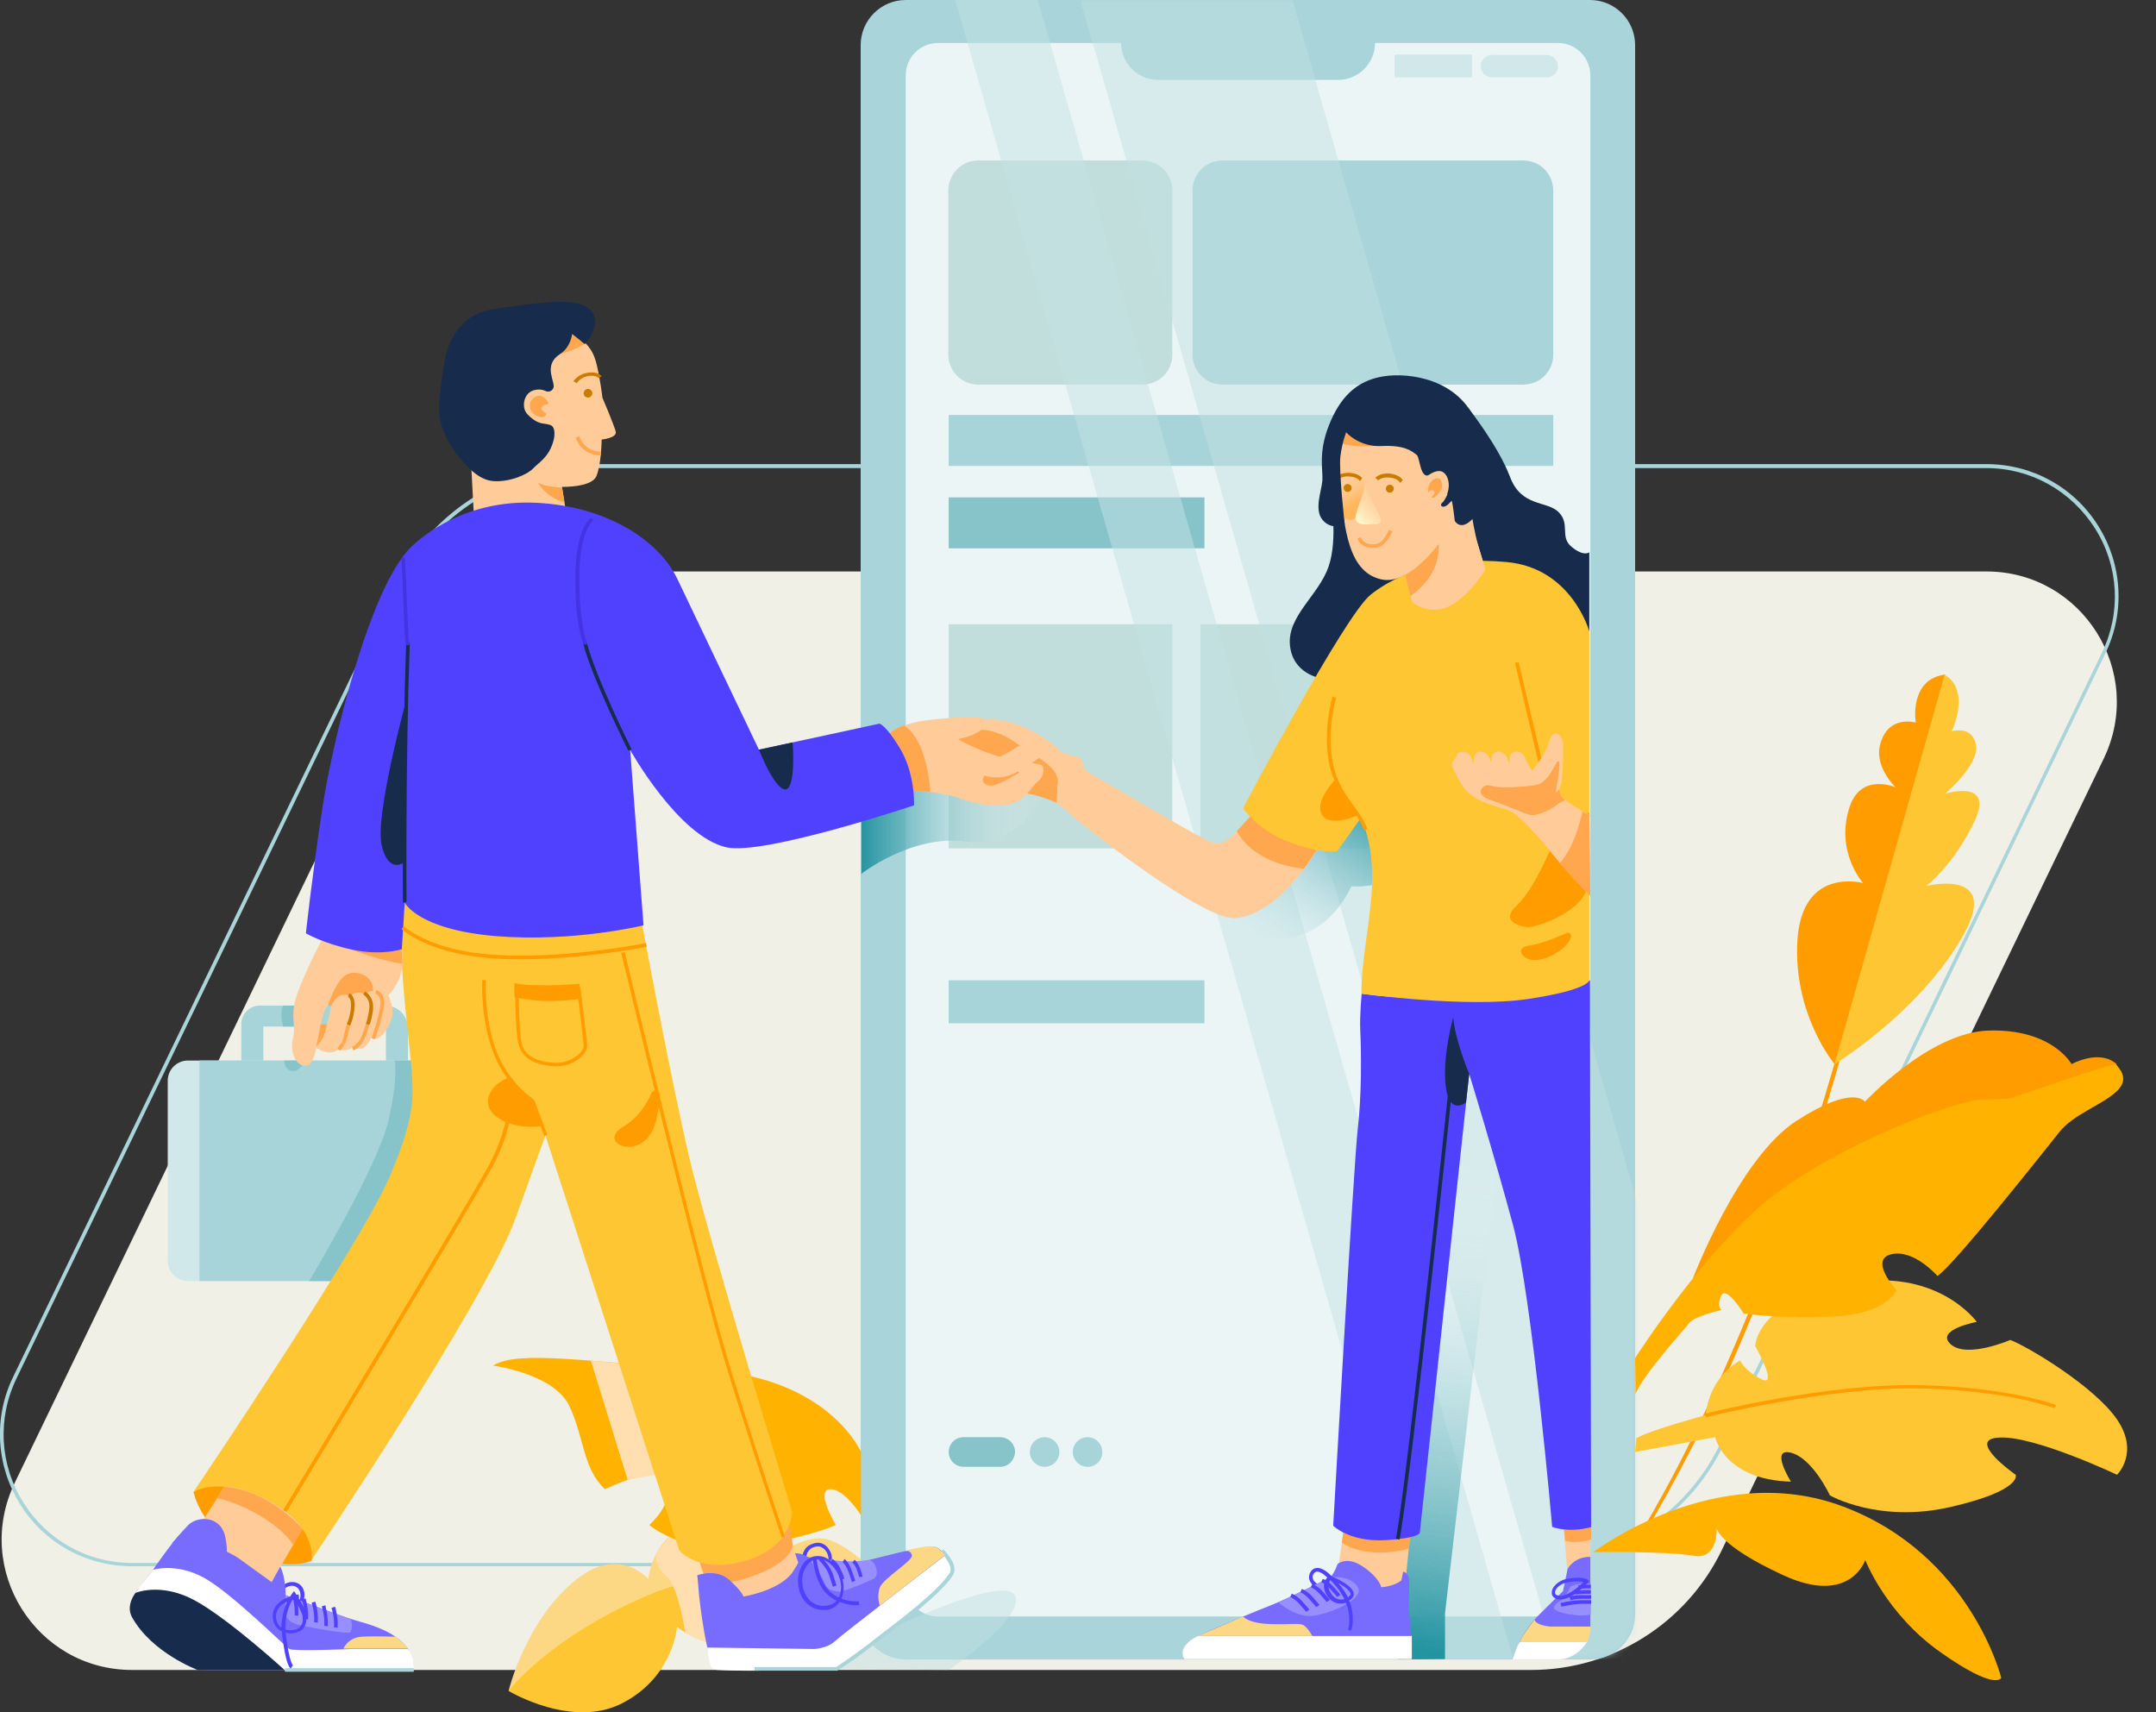 <svg width="306" height="243" viewBox="0 0 306 243" fill="none" xmlns="http://www.w3.org/2000/svg">
<rect x="0" y="0" width="306" height="243" fill="#333333" stroke="none"/>
<g clip-path="url(#clip0_900_72)">
<path d="M2.099 210.426L56.316 98.082C61.333 87.72 71.828 81.103 83.347 81.103H281.938C295.556 81.103 304.515 95.364 298.576 107.675L244.36 220.018C239.342 230.381 228.847 236.998 217.328 236.998H18.738C5.119 236.998 -3.84 222.737 2.099 210.426Z" fill="#F0F0E7"/>
<path d="M217.328 222.276H18.738C12.236 222.276 6.297 218.993 2.867 213.504C-0.563 208.015 -0.973 201.192 1.894 195.344L56.111 83.001C61.128 72.587 71.828 65.867 83.347 65.867H281.938C288.44 65.867 294.378 69.15 297.808 74.639C301.239 80.128 301.648 86.951 298.781 92.799L244.564 205.193C239.547 215.556 228.847 222.276 217.328 222.276ZM2.099 195.498L2.355 195.601C-0.41 201.295 -0.051 207.912 3.328 213.247C6.655 218.582 12.441 221.814 18.738 221.814H217.328C228.642 221.814 239.189 215.197 244.104 204.988L298.32 92.645C301.085 86.951 300.727 80.333 297.348 74.998C293.969 69.663 288.235 66.431 281.938 66.431H83.347C72.033 66.431 61.486 73.049 56.572 83.257L2.355 195.601L2.099 195.498Z" fill="#A8D4DA"/>
<path d="M72.187 239.973C72.187 239.973 74.593 229.816 81.914 224.071C87.904 219.351 92 224.071 92 224.071C92 224.071 92.87 215.709 100.703 216.479C108.536 217.248 110.277 220.736 110.277 220.736C110.277 220.736 114.526 217.402 117.803 218.582C121.028 219.762 124.305 223.25 124.305 223.25L94.406 226.636L72.187 239.973Z" fill="#FCD885"/>
<path d="M124.253 224.994C124.253 224.994 106.181 220.326 92 226.379C77.818 232.433 72.187 239.974 72.187 239.974C72.187 239.974 81.249 245.462 88.416 241.666C95.583 237.922 96.095 230.894 96.095 230.894C96.095 230.894 100.703 234.69 106.335 233.1C111.966 231.561 113.349 227.457 113.349 227.457C113.349 227.457 118.263 231.048 124.253 224.994Z" fill="#FFC633"/>
<path d="M93.075 220.531C93.075 220.531 93.023 222.532 94.611 223.712C96.198 224.892 97.273 231.714 97.273 231.714C97.273 231.714 99.474 232.997 100.703 233.151L101.266 219.403L95.276 217.71L93.075 220.531Z" fill="#FFDEAF"/>
<path d="M225.673 235.51H128.554C125.021 235.51 122.154 232.638 122.154 229.098V6.412C122.154 2.873 125.021 0 128.554 0H225.673C229.206 0 232.073 2.873 232.073 6.412V229.098C232.073 232.638 229.206 235.51 225.673 235.51Z" fill="#A8D4DA"/>
<path d="M221.168 6.104H195.16C195.16 8.977 192.805 11.337 189.938 11.337H164.34C161.473 11.337 159.118 8.977 159.118 6.104H133.11C130.602 6.104 128.554 8.156 128.554 10.67V224.84C128.554 227.354 130.602 229.406 133.11 229.406H221.168C223.677 229.406 225.724 227.354 225.724 224.84V10.67C225.673 8.156 223.677 6.104 221.168 6.104Z" fill="#EBF5F6"/>
<path d="M166.388 88.592H134.646V120.397H166.388V88.592Z" fill="#C1DDDC"/>
<path d="M122.205 124.039C122.205 124.039 129.373 118.397 137.103 119.423C144.834 120.397 149.288 112.036 148.776 110.394C148.315 108.701 141.609 106.803 135.363 107.162C129.066 107.521 122.257 111.574 122.257 111.574V124.039H122.205Z" fill="url(#paint0_linear_900_72)"/>
<path d="M202.123 88.592H170.381V120.397H202.123V88.592Z" fill="#C1DDDC"/>
<path d="M216.202 54.581H173.504C171.149 54.581 169.255 52.683 169.255 50.324V27.034C169.255 24.674 171.149 22.776 173.504 22.776H216.202C218.557 22.776 220.451 24.674 220.451 27.034V50.375C220.451 52.683 218.557 54.581 216.202 54.581Z" fill="#A8D4DA"/>
<path d="M220.451 58.891H134.646V66.124H220.451V58.891Z" fill="#A7D4D9"/>
<path d="M162.138 54.581H138.844C136.489 54.581 134.595 52.683 134.595 50.324V27.034C134.595 24.674 136.489 22.776 138.844 22.776H162.138C164.493 22.776 166.388 24.674 166.388 27.034V50.375C166.388 52.683 164.493 54.581 162.138 54.581Z" fill="#C1DDDC"/>
<path d="M170.944 70.587H134.646V77.82H170.944V70.587Z" fill="#87C4CA"/>
<path d="M170.944 139.121H134.646V145.226H170.944V139.121Z" fill="#A7D4D9"/>
<g opacity="0.7">
<g opacity="0.7">
<g style="mix-blend-mode:multiply">
<path d="M203.044 235.459L135.568 0H147.292L214.768 235.459H203.044Z" fill="#C4E2E5"/>
</g>
</g>
</g>
<mask id="mask0_900_72" style="mask-type:alpha" maskUnits="userSpaceOnUse" x="122" y="0" width="111" height="236">
<path d="M225.673 235.51H128.554C125.021 235.51 122.154 232.638 122.154 229.098V6.412C122.154 2.873 125.021 0 128.554 0H225.673C229.206 0 232.073 2.873 232.073 6.412V229.098C232.073 232.638 229.206 235.51 225.673 235.51Z" fill="#A8D4DA"/>
</mask>
<g mask="url(#mask0_900_72)">
<g style="mix-blend-mode:multiply">
<g opacity="0.7">
<path opacity="0.7" d="M220.861 235.459L153.333 0H183.436L250.913 235.459H220.861Z" fill="#C4E2E5"/>
</g>
</g>
</g>
<path d="M212.465 165.745L205.092 228.944V235.459L198.386 235.51C198.386 235.51 191.884 218.377 194.085 206.27C196.287 194.164 206.833 147.38 206.833 147.38L212.465 165.745Z" fill="url(#paint1_linear_900_72)"/>
<path d="M170.944 128.861C170.944 128.861 176.832 134.145 183.026 133.119C189.221 132.093 191.781 125.784 191.781 125.784C191.781 125.784 196.645 126.245 198.334 123.424C200.024 120.602 195.979 107.829 195.979 107.829C195.979 107.829 187.378 110.189 184.409 115.165C181.491 120.089 170.944 128.861 170.944 128.861Z" fill="url(#paint2_linear_900_72)"/>
<path d="M208.369 57.864C208.369 57.864 212.669 63.302 214.308 67.662C215.946 72.023 219.53 70.997 221.219 72.689C222.909 74.382 221.322 76.178 223.062 77.614C224.803 79.05 225.571 78.384 225.571 78.384V89.618L210.826 80.846L206.628 67.149L208.369 57.864Z" fill="#172B4D"/>
<path d="M188.863 70.587C188.863 70.587 189.938 76.435 188.556 80.436C187.173 84.437 182.719 87.413 183.078 91.517C183.436 95.621 187.378 96.236 187.378 96.236L205.553 83.36L197.617 70.587H188.863Z" fill="#172B4D"/>
<path d="M133.315 104.238C133.315 104.238 137.718 101.725 141.557 102.135C145.397 102.546 149.544 105.521 150.363 106.444C151.182 107.368 152.821 107.06 153.333 107.675C153.845 108.291 153.947 109.266 153.947 109.266C153.947 109.266 170.023 118.858 172.173 119.628C174.323 120.397 177.036 116.037 178.828 114.242L188.197 118.448C188.197 118.448 182.617 129.477 175.449 130.298C170.995 130.811 153.998 117.473 150.978 114.755C148.008 112.036 143.912 112.959 140.124 111.266C136.438 109.471 133.315 104.238 133.315 104.238Z" fill="#FFCC99"/>
<path d="M139.203 103.571C139.203 103.571 141.302 103.417 144.117 105.367C146.933 107.316 149.135 108.393 149.8 109.727C150.466 111.009 150.312 112.241 148.367 112.035C146.37 111.83 140.482 107.162 138.588 106.393C136.694 105.623 134.441 105.777 135.056 104.905C135.67 104.033 139.203 103.571 139.203 103.571Z" fill="#FFA74F"/>
<path d="M175.552 117.934C175.552 117.934 176.473 120.089 179.391 121.628C182.31 123.167 185.074 123.269 185.074 123.269L186.866 120.705L177.753 115.523L175.552 117.934Z" fill="#FFA74F"/>
<path d="M200.331 216.017L199.409 225.097C199.409 225.097 197.208 226.123 194.648 226.379C192.088 226.636 189.682 224.43 189.682 224.43L190.962 215.094L200.331 216.017Z" fill="#FFCC99"/>
<path d="M221.833 215.76L222.499 223.558C222.499 223.558 223.369 224.532 225.724 224.43V215.401L221.833 215.76Z" fill="#FFCC99"/>
<path d="M190.45 218.889C190.45 218.889 191.525 219.967 194.546 220.275C197.566 220.582 199.973 219.762 199.973 219.762L200.177 217.864L190.655 217.453L190.45 218.889Z" fill="#FFA74F"/>
<path d="M221.987 217.094L222.141 218.685C222.141 218.685 223.574 219.146 225.827 218.479V216.735L221.987 217.094Z" fill="#FFA74F"/>
<path d="M193.266 141.019C193.266 141.019 192.959 144.148 193.061 146.2C193.215 149.432 193.266 155.434 192.703 160.256C192.14 165.027 189.222 216.53 189.222 216.53C189.222 216.53 191.525 218.839 196.543 218.582C201.304 218.326 201.509 217.556 201.509 217.556L208.523 152.407C208.523 152.407 212.004 163.693 214.768 173.953C217.482 184.212 220.298 216.684 220.298 216.684C220.298 216.684 222.397 217.607 225.827 216.735L225.673 145.892V139.121C225.622 139.121 206.167 143.02 193.266 141.019Z" fill="#5041FF"/>
<path d="M176.422 114.703C176.422 114.703 178.47 117.832 183.027 119.525C187.583 121.218 189.785 120.808 189.785 120.808L193.112 116.14C193.112 116.14 194.648 118.653 194.751 123.988C194.853 129.323 193.215 135.633 193.215 141.019C193.215 141.019 208.062 143.071 216.765 141.789C225.468 140.506 225.571 139.121 225.571 139.121V89.618C225.571 89.618 223.113 80.641 213.898 79.769C204.683 78.897 198.283 81.411 194.546 84.386C190.809 87.361 176.422 114.703 176.422 114.703Z" fill="#FFC633"/>
<path d="M220.298 119.936C220.298 119.936 217.789 126.194 215.28 128.502C212.772 130.811 215.843 131.478 216.816 131.58C217.789 131.683 223.881 129.734 225.11 126.45C226.287 123.065 220.298 119.936 220.298 119.936Z" fill="#FF9D00"/>
<path d="M189.58 110.548C189.58 110.548 186.457 113.728 187.634 115.626C188.812 117.524 192.754 115.678 192.754 115.678C192.754 115.678 190.092 112.138 189.58 110.548Z" fill="#FF9D00"/>
<path d="M45.053 142.712H54.677C56.469 142.712 57.903 144.148 57.903 145.944V150.561H54.78V145.687H37.373V150.561H34.25V145.328C34.25 143.892 35.428 142.712 36.861 142.712H45.053Z" fill="#A7D4D9"/>
<path d="M40.189 142.712C40.189 142.712 39.626 143.379 40.189 145.687H42.34V142.712H40.189Z" fill="#87C4CA"/>
<path d="M63.842 181.801H26.673C25.086 181.801 23.806 180.518 23.806 178.928V153.381C23.806 151.791 25.086 150.509 26.673 150.509H63.893C65.48 150.509 66.76 151.791 66.76 153.381V178.979C66.709 180.518 65.429 181.801 63.842 181.801Z" fill="#D0E8EA"/>
<path d="M66.709 150.509H28.312V181.801H66.709V150.509Z" fill="#A7D4D9"/>
<path d="M56.009 150.509C56.009 150.509 56.572 152.766 55.138 159.024C53.654 165.539 43.875 181.801 43.875 181.801H56.418C56.418 181.801 59.9 167.437 60.923 160.358C61.947 153.279 60.923 150.509 60.923 150.509H56.009Z" fill="#87C4CA"/>
<path d="M122.205 206.066C122.205 206.066 117.751 195.652 100.703 194.472C83.655 193.292 73.466 191.548 69.985 193.805C69.985 193.805 78.484 194.934 80.736 199.397C82.938 203.911 82.631 208.271 85.856 211.349C85.856 211.349 93.689 207.451 94.713 210.375C95.737 213.299 92.153 216.428 92.153 216.428C92.153 216.428 97.426 220.942 106.335 219.506C115.243 218.069 118.622 216.428 118.622 216.428C118.622 216.428 115.703 211.503 117.751 211.349C119.799 211.195 122.205 215.043 122.205 215.043V206.066Z" fill="#FFB200"/>
<path d="M110.072 212.067L113.297 221.763C113.297 221.763 112.581 224.584 107.819 226.072C103.058 227.559 100.549 225.61 100.549 225.61L97.273 215.453L110.072 212.067Z" fill="#FFCC99"/>
<path d="M99.321 221.711L99.781 223.148L101.625 224.584C101.625 224.584 103.928 224.995 108.178 223.148C112.427 221.301 112.529 219.352 112.529 219.352L112.12 216.428L99.321 221.711Z" fill="#FFA74F"/>
<path d="M83.86 193.087L89.082 210.015L93.024 209.297L89.338 193.6C89.338 193.6 85.344 193.241 83.86 193.087Z" fill="#FFDEAF"/>
<path d="M58.005 124.039C58.005 124.039 56.623 131.221 57.135 138.403C57.647 145.584 58.364 149.688 58.517 153.433C58.671 156.921 58.313 159.948 55.241 167.13C51.094 176.774 27.441 211.759 27.441 211.759C27.441 211.759 29.643 217.043 34.251 219.967C38.858 222.891 44.131 221.506 44.131 221.506C44.131 221.506 68.859 184.725 73.16 172.926C77.409 161.128 77.409 161.128 77.409 161.128L96.403 220.018C96.403 220.018 99.116 223.353 105.618 221.557C112.427 219.659 112.427 214.529 112.427 214.529C112.427 214.529 100.601 175.953 97.887 164.513C95.174 153.074 90.874 129.784 90.874 129.784C90.874 129.784 70.497 132.247 58.005 124.039Z" fill="#FFC633"/>
<path d="M72.186 152.92C72.186 152.92 69.524 153.895 69.268 156.049C69.012 158.204 71.726 159.537 73.876 159.794C76.026 160.05 76.948 159.794 76.948 159.794L75.617 156.306L72.186 152.92Z" fill="#FF9D00"/>
<path d="M27.492 211.759C27.492 211.759 30.922 209.297 38.039 212.99C45.155 216.632 44.233 221.506 44.233 221.506C44.233 221.506 40.343 223.301 34.353 219.967C28.26 216.581 27.492 211.759 27.492 211.759Z" fill="#FF9D00"/>
<path d="M77.255 161.23L75.463 156.459C74.9 156.1 71.623 153.792 69.934 149.175C68.142 144.302 68.449 139.121 68.449 139.069L68.961 139.121C68.961 139.172 68.654 144.25 70.395 149.021C72.135 153.741 75.77 156.049 75.77 156.049L75.822 156.1L77.665 161.025L77.255 161.23Z" fill="#FF9D00"/>
<path d="M80.378 72.998L79.764 69.099C79.764 69.099 83.911 69.201 84.627 67.611C85.344 66.021 85.395 62.379 85.395 62.379C85.395 62.379 87.597 62.174 87.392 61.25C87.136 60.276 85.498 56.428 85.498 56.428C85.498 56.428 85.242 54.069 84.679 51.709C84.115 49.349 83.04 48.631 81.76 47.502C80.481 46.374 75.514 43.963 71.214 44.989C66.914 46.015 66.709 46.733 65.326 48.272C63.944 49.811 64.456 54.171 63.791 57.608C63.176 61.096 66.299 65.662 66.914 66.688L67.323 74.383L80.378 72.998Z" fill="#FFCC99"/>
<path d="M83.04 48.785C83.04 48.785 81.453 49.76 79.508 50.221C79.508 50.221 80.583 47.862 81.249 47.349C81.402 47.246 83.04 48.785 83.04 48.785Z" fill="#FFA74F"/>
<path d="M77.46 55.505C77.05 55.3 76.385 55.146 75.566 55.454C74.337 55.915 73.927 57.865 74.9 58.839C76.487 60.429 77.204 59.968 78.126 60.327C78.842 60.583 78.791 61.866 78.484 62.789C77.818 64.944 76.436 65.662 75.668 66.483C74.9 67.303 72.443 68.432 70.037 68.278C67.733 68.124 65.992 65.816 65.173 64.892C64.098 63.713 62.511 60.994 62.357 58.788C62.203 56.531 62.971 51.555 63.33 50.221C63.688 48.887 65.07 44.578 70.088 43.86C75.105 43.142 80.993 42.167 83.245 43.552C85.498 44.937 84.218 47.502 82.989 48.836C82.989 48.836 82.221 48.169 81.197 47.4C81.197 47.4 81.044 49.246 79.457 50.272C77.87 51.298 78.126 52.684 78.279 53.35C78.33 53.709 78.535 54.222 78.586 54.735C78.638 55.3 78.023 55.761 77.46 55.505Z" fill="#172B4D"/>
<path d="M147.804 108.599C147.804 108.599 149.186 108.599 149.749 109.727C150.312 110.856 149.954 113.934 149.954 113.934C149.954 113.934 148.367 113.113 145.756 112.6L147.804 108.599Z" fill="#FFA74F"/>
<path d="M126.148 104.187C126.148 104.187 127.223 103.161 129.731 102.546C132.24 101.93 138.588 101.571 139.407 101.93C140.226 102.289 140.585 103.007 138.179 104.238C137.667 104.495 135.977 104.905 135.977 104.905C135.977 104.905 138.742 106.547 142.018 107.419C145.244 108.291 147.548 108.291 147.906 108.65C148.264 109.009 148.162 110.24 147.343 110.856C146.524 111.472 145.909 112.959 144.22 113.831C142.735 114.601 139.766 114.549 136.489 113.37C133.213 112.19 128.605 112.19 128.605 112.19C128.605 112.19 125.84 105.213 126.148 104.187Z" fill="#FFCC99"/>
<path d="M126.147 104.187C126.147 104.187 126.915 103.418 128.298 102.956C128.298 102.956 130.038 103.879 131.062 107.111C131.984 109.984 132.035 112.395 132.035 112.395L128.605 112.19L126.147 104.187Z" fill="#FFA74F"/>
<path d="M40.343 150.509C40.343 150.509 40.292 151.791 41.418 151.996C42.544 152.202 43.312 150.509 43.312 150.509H40.343Z" fill="#87C4CA"/>
<path d="M46.537 131.734C46.537 131.734 43.977 136.402 42.441 140.352C40.906 144.302 42.134 145.123 41.571 147.431C41.008 149.74 42.441 151.792 43.824 151.125C45.206 150.458 45.206 143.943 46.537 142.712H52.937C52.937 142.712 55.701 141.891 56.828 138.352C57.954 134.863 55.855 131.272 55.855 131.272L46.537 131.734Z" fill="#FFCC99"/>
<path d="M46.537 142.712C46.537 142.712 47.51 139.583 48.892 138.506C50.275 137.428 52.937 138.352 52.937 140.404C52.937 142.199 52.886 142.712 52.886 142.712H46.537Z" fill="#FFA74F"/>
<path d="M49.865 134.76C49.865 134.76 54.473 136.504 57.135 136.761L56.981 134.709L49.865 134.76Z" fill="#FFA74F"/>
<path d="M57.442 128.092C57.442 128.092 59.234 131.939 70.497 132.863C81.504 133.735 91.334 131.324 91.334 131.324L89.44 106.444C89.44 106.444 96.249 118.653 103.058 120.243C108.28 121.474 129.731 114.293 129.731 114.293C129.731 114.293 129.936 109.727 127.632 106.034C125.687 102.853 124.817 102.699 124.817 102.699L107.717 106.393C107.717 106.393 98.092 86.284 96.147 82.18C93.536 76.691 86.163 71.869 76.18 71.356C66.197 70.843 59.951 76.024 58.261 77.717C52.374 83.616 47.101 105.623 45.718 114.908C44.234 124.809 43.414 132.452 43.414 132.452C43.414 132.452 45.872 133.888 49.916 134.761C54.114 135.684 57.033 134.709 57.033 134.709L57.442 128.092Z" fill="#5041FF"/>
<path d="M57.186 128.092C57.186 127.887 57.032 108.445 57.647 91.26H58.159C57.544 108.393 57.698 127.835 57.698 128.041L57.186 128.092Z" fill="#172B4D"/>
<path d="M31.844 210.99C31.844 210.99 33.892 210.836 37.271 212.529C41.93 214.889 42.902 216.992 42.902 216.992L37.885 225.713C37.885 225.713 35.274 226.636 30.974 223.558C26.98 220.737 26.98 218.633 26.98 218.633L31.844 210.99Z" fill="#FFCC99"/>
<path d="M40.547 228.893C39.779 228.893 39.216 228.483 38.909 228.021C38.551 227.457 38.551 226.79 38.96 226.328C39.114 226.072 40.291 224.122 41.981 224.584C42.697 224.789 43.158 225.405 43.209 226.226C43.261 227.098 42.749 228.226 41.469 228.688C41.162 228.842 40.854 228.893 40.547 228.893ZM41.469 225.046C40.24 225.046 39.37 226.636 39.37 226.636L39.319 226.687C39.062 226.944 39.062 227.354 39.319 227.765C39.626 228.226 40.291 228.585 41.264 228.226C42.288 227.867 42.697 226.995 42.646 226.277C42.595 225.661 42.288 225.251 41.776 225.097C41.725 225.097 41.622 225.046 41.469 225.046Z" fill="#5041FF"/>
<path d="M28.26 216.582C28.26 216.582 27.339 215.915 25.854 217.402C24.369 218.89 21.707 222.789 21.707 222.789C21.707 222.789 20.222 224.738 19.864 225.354C19.506 225.969 18.021 228.329 18.789 229.509C19.557 230.689 26.724 236.998 29.335 236.998C31.946 236.998 58.722 236.998 58.722 236.998C58.722 236.998 59.029 234.844 57.084 233.048C55.138 231.253 52.476 230.535 50.326 229.919C48.176 229.304 40.547 226.38 40.547 226.38C40.547 226.38 40.547 223.763 39.779 222.327L38.551 224.533C38.551 224.533 35.633 222.43 33.943 221.198C32.202 219.967 27.288 218.069 27.288 218.069L28.26 216.582Z" fill="#786CFF"/>
<path d="M19.813 225.353C19.813 225.353 23.499 223.558 29.642 227.918C35.786 232.279 40.445 236.998 40.445 236.998H28.055C28.055 236.998 21.553 234.587 18.738 229.509C17.611 227.457 19.813 225.353 19.813 225.353Z" fill="#172B4D"/>
<path d="M21.707 222.789C21.707 222.789 24.881 221.763 28.772 223.815C32.663 225.867 40.445 233.664 41.059 234.023C41.674 234.382 49.968 234.023 49.968 234.023H57.903C57.903 234.023 58.927 235.049 58.722 237.05H40.445C40.445 237.05 32.254 229.56 27.492 227.046C22.731 224.533 19.199 226.072 19.199 226.072L21.707 222.789Z" fill="white"/>
<path d="M115.652 223.866C115.294 223.866 115.038 223.763 114.731 223.558C113.963 222.943 113.86 221.609 113.86 221.455C113.809 220.839 113.963 219.608 115.192 219.147C115.806 218.89 116.318 218.89 116.779 219.095C117.495 219.403 117.803 220.121 117.956 220.429C118.11 220.839 118.161 221.763 117.751 222.532C117.444 223.148 116.881 223.558 116.164 223.763C116.011 223.815 115.857 223.866 115.652 223.866ZM116.113 219.454C115.908 219.454 115.652 219.506 115.396 219.608C114.27 220.07 114.424 221.352 114.424 221.404V221.455C114.424 221.455 114.424 222.686 115.089 223.199C115.345 223.404 115.652 223.456 116.062 223.353C116.676 223.199 117.086 222.891 117.342 222.378C117.7 221.711 117.598 220.942 117.495 220.686C117.444 220.48 117.188 219.865 116.625 219.608C116.471 219.506 116.318 219.454 116.113 219.454Z" fill="#5041FF"/>
<path d="M99.218 226.379C99.218 226.379 99.014 223.917 98.963 223.558C98.963 223.558 101.625 222.532 103.519 224.225C105.413 225.918 105.516 226.585 105.516 226.585C105.516 226.585 110.328 225.815 112.325 223.353C112.325 223.353 113.093 222.224 113.297 221.763L112.837 220.429C112.837 220.429 113.707 220.429 114.321 220.788C114.936 221.147 118.468 222.019 121.028 221.814C123.588 221.609 131.779 218.839 133.059 219.659C134.339 220.48 135.005 222.327 134.902 223.507C134.8 224.687 118.775 236.844 118.775 236.844C118.775 236.844 103.314 237.255 101.778 236.844C100.242 236.434 99.218 226.379 99.218 226.379Z" fill="#786CFF"/>
<path d="M89.184 106.547C89.133 106.444 84.064 96.338 82.784 91.362L83.296 91.26C84.576 96.184 89.593 106.239 89.644 106.341L89.184 106.547Z" fill="#172B4D"/>
<path d="M52.681 147.277C52.681 147.277 53.09 147.739 53.91 147.174C54.729 146.61 55.343 145.276 55.65 144.353C55.957 143.43 55.394 141.942 55.241 141.48C55.036 141.019 54.012 141.019 53.705 141.686C53.398 142.352 52.681 147.277 52.681 147.277Z" fill="#FFCC99"/>
<path d="M48.892 148.15C48.892 148.15 49.916 149.125 51.401 148.765C52.834 148.355 53.039 145.38 53.654 144.097C54.268 142.815 54.37 141.225 53.398 140.763C52.374 140.301 51.196 141.327 50.94 142.61C50.684 143.892 50.428 144.816 50.428 144.816H49.609C49.558 144.867 48.995 147.791 48.892 148.15Z" fill="#FFCC99"/>
<path d="M46.896 148.355C46.896 148.355 47.92 149.33 49.405 148.971C50.838 148.56 51.043 145.585 51.657 144.302C52.272 143.02 52.374 141.43 51.401 140.968C50.377 140.506 49.2 141.532 48.944 142.815C48.688 144.097 48.432 145.021 48.432 145.021H47.613C47.562 145.072 46.998 147.996 46.896 148.355Z" fill="#FFCC99"/>
<path d="M44.489 148.406C44.489 148.406 45.923 149.689 47.407 149.278C48.841 148.868 49.046 145.893 49.66 144.61C50.275 143.328 50.377 141.737 49.404 141.276C48.38 140.814 47.203 141.84 46.947 143.122C46.691 144.405 46.435 145.328 46.435 145.328L45.155 145.38C45.104 145.38 44.592 147.996 44.489 148.406Z" fill="#FFCC99"/>
<path d="M144.629 109.676C144.629 109.676 141.865 111.369 140.943 111.472C139.97 111.625 138.537 111.061 140.431 109.061C140.431 109.061 142.223 107.419 143.349 108.035C144.476 108.65 144.629 109.676 144.629 109.676Z" fill="#FFA74F"/>
<path d="M145.397 105.366C145.397 105.366 142.223 107.469 141.25 107.572C140.278 107.675 138.844 107.982 138.895 109.008C138.946 110.086 140.329 110.445 142.223 110.291C144.117 110.137 147.343 107.726 148.059 107.059" fill="#FFCC99"/>
<path d="M193.573 117.832C193.163 116.601 192.447 115.626 191.679 114.549C190.552 113.01 189.273 111.266 188.658 108.393C187.685 103.622 189.119 98.903 189.119 98.852L189.631 99.005C189.631 99.057 188.249 103.622 189.17 108.29C189.733 111.061 190.911 112.702 192.088 114.292C192.856 115.37 193.624 116.396 194.085 117.678L193.573 117.832Z" fill="#FF9D00"/>
<path d="M208.215 67.662C208.215 67.662 208.778 74.023 209.802 77.409C210.826 80.794 210.826 80.846 210.826 80.846C210.826 80.846 208.676 84.437 205.809 85.976C202.942 87.514 200.433 85.463 200.433 85.463L199.051 80.128L208.215 67.662Z" fill="#FFCC99"/>
<path d="M199.358 81.359C199.358 81.359 202.379 79.564 204.17 77.102C204.17 77.102 204.887 81.308 200.177 84.591L199.358 81.359Z" fill="#FFA74F"/>
<path d="M191.781 58.531C191.269 59.198 189.682 60.737 190.194 68.124C190.706 75.46 191.525 81.256 196.082 82.231C201.099 83.359 207.243 73.305 207.908 70.997C208.574 68.688 210.058 63.969 207.908 60.327C205.758 56.633 195.365 54.068 191.781 58.531Z" fill="#FFCC99"/>
<path d="M193.368 70.074C193.368 70.074 193.982 69.099 193.368 67.817C192.754 66.534 190.194 67.304 190.143 68.073C190.143 68.843 190.399 72.588 190.603 73.152C190.859 73.716 191.883 74.126 192.395 73.357C192.395 73.357 192.447 72.844 192.651 72.228C192.907 71.664 193.368 70.074 193.368 70.074Z" fill="url(#paint3_linear_900_72)"/>
<path d="M224.956 115.934C222.806 115.934 220.246 115.267 220.144 115.216L219.99 115.165L215.024 94.081L215.536 93.978L220.451 114.754C221.117 114.908 223.728 115.524 225.571 115.37L225.622 115.883C225.417 115.934 225.212 115.934 224.956 115.934Z" fill="#FF9D00"/>
<path d="M188.3 225.61C188.197 225.61 188.146 225.61 188.044 225.61C187.122 225.559 186.354 225.149 185.996 224.533C185.74 224.123 185.74 223.712 185.893 223.302C186.098 222.84 186.405 222.584 186.815 222.532C187.788 222.378 188.863 223.558 189.016 223.712C189.068 223.815 189.733 224.584 189.426 225.149C189.221 225.456 188.863 225.61 188.3 225.61ZM186.969 223.045C186.917 223.045 186.917 223.045 186.866 223.045C186.661 223.097 186.457 223.251 186.354 223.507C186.252 223.712 186.303 223.969 186.405 224.225C186.661 224.687 187.327 225.046 188.044 225.097C188.76 225.149 188.914 224.995 188.914 224.943C189.016 224.738 188.76 224.328 188.556 224.071C188.3 223.764 187.532 223.045 186.969 223.045Z" fill="#5041FF"/>
<path d="M189.836 221.968C189.836 221.968 191.167 220.736 193.522 222.378C195.877 224.02 196.03 225.251 196.03 225.251C196.03 225.251 196.696 225.251 197.617 224.943C198.539 224.635 198.897 224.276 198.897 224.276L199.153 223.045C199.153 223.045 199.716 223.147 199.921 223.814C200.126 224.481 199.921 228.226 199.921 228.226C199.921 228.226 200.382 232.125 200.331 233.407C200.28 234.69 200.331 235.408 200.331 235.408H168.026C168.026 235.408 167.36 233.92 168.896 232.843C170.381 231.766 179.494 228.175 180.876 227.61C182.259 227.046 188.146 224.379 188.76 223.866C189.375 223.353 189.836 221.968 189.836 221.968Z" fill="#786CFF"/>
<path d="M190.552 62.944C190.552 62.944 192.088 63.508 195.006 63.303C197.925 63.149 191.576 60.994 191.576 60.994L191.013 61.404L190.552 62.944Z" fill="#FFA74F"/>
<path d="M193.01 68.278C192.805 68.021 192.498 67.662 191.372 67.611C190.296 67.559 189.887 68.124 189.836 68.175L189.426 67.867C189.426 67.816 190.04 67.098 191.372 67.098C192.703 67.149 193.112 67.611 193.317 67.867L193.01 68.278Z" fill="#C97C00"/>
<path d="M202.993 67.355C203.352 67.15 205.911 70.638 206.065 71.151C206.219 71.664 206.475 73.921 206.475 73.921C206.475 73.921 207.294 75.46 209.034 73.613C210.775 71.766 212.055 66.124 209.546 59.968C207.038 53.812 200.126 52.837 196.389 53.402C192.447 54.017 190.143 56.48 188.607 60.378C187.071 64.277 187.788 66.688 187.686 68.175C187.583 69.663 186.457 72.331 187.737 73.818C189.017 75.306 190.86 74.485 190.86 74.485C190.86 74.485 189.989 66.739 190.245 64.739C190.501 62.738 191.064 61.353 191.064 61.353C191.064 61.353 192.856 63.456 196.082 63.302C199.307 63.148 200.331 63.969 201.099 64.585C201.56 65.046 201.56 68.175 202.993 67.355Z" fill="#172B4D"/>
<path d="M205.604 69.715C205.604 69.715 205.143 70.997 204.683 71.356C204.222 71.767 204.836 72.28 205.604 71.51C206.372 70.741 206.679 70.33 206.628 70.023C206.577 69.715 205.604 69.715 205.604 69.715Z" fill="#172B4D"/>
<path d="M202.123 67.919C202.123 67.919 203.915 66.226 204.939 67.098C205.963 67.97 205.809 70.176 204.683 71.151C204.017 71.715 203.505 71.715 203.505 71.715L202.123 67.919Z" fill="#FFCC99"/>
<path d="M141.967 208.168H136.745C135.619 208.168 134.646 207.245 134.646 206.065C134.646 204.937 135.568 203.962 136.745 203.962H141.967C143.094 203.962 144.066 204.885 144.066 206.065C144.015 207.245 143.094 208.168 141.967 208.168Z" fill="#87C4CA"/>
<path d="M148.264 208.168C147.138 208.168 146.165 207.245 146.165 206.065C146.165 204.937 147.087 203.962 148.264 203.962C149.391 203.962 150.363 204.885 150.363 206.065C150.363 207.245 149.391 208.168 148.264 208.168Z" fill="#A7D4D9"/>
<path d="M154.357 208.168C153.23 208.168 152.257 207.245 152.257 206.065C152.257 204.937 153.179 203.962 154.357 203.962C155.483 203.962 156.456 204.885 156.456 206.065C156.456 207.245 155.534 208.168 154.357 208.168Z" fill="#A7D4D9"/>
<path d="M231.97 219.916L231.561 219.608C231.612 219.557 236.168 212.683 242.261 199.756C247.892 187.803 255.981 168.156 262.79 142.096C269.446 116.601 273.798 101.109 274.514 100.699L274.617 100.647L274.719 100.699L274.668 100.955L274.873 101.109C274.719 101.263 273.286 103.931 263.354 142.25C256.596 168.31 248.455 188.008 242.824 200.012C236.578 212.939 232.021 219.813 231.97 219.916Z" fill="#FF9D00"/>
<path d="M226.134 220.275C226.134 220.275 243.541 206.989 261.613 213.812C279.736 220.634 284.037 238.127 284.037 238.127C284.037 238.127 283.269 240.025 275.487 234.536C267.705 229.099 264.736 221.404 264.736 221.404C264.736 221.404 262.586 227.919 253.114 223.558C243.643 219.198 243.643 216.787 243.643 216.787C243.643 216.787 243.95 221.455 240.315 220.788C236.68 220.121 226.134 220.275 226.134 220.275Z" fill="#FFB200"/>
<path d="M225.775 220.942C223.42 220.89 222.499 222.634 222.499 222.634L221.833 225.815C221.833 225.815 220.758 226.841 218.198 229.406C215.638 231.971 214.717 235.459 214.717 235.459H221.065C223.625 235.459 225.724 233.356 225.724 230.791V220.942H225.775Z" fill="#786CFF"/>
<path d="M260.384 151.022C260.384 151.022 254.445 143.943 255.111 133.427C255.777 122.911 264.429 125.322 264.429 125.322C264.429 125.322 260.384 120.859 262.534 114.447C264.173 109.624 269.036 111.728 269.036 111.728C269.036 111.728 266.016 108.855 266.835 105.726C267.91 101.365 271.903 102.545 271.903 102.545C271.903 102.545 270.879 96.389 276.101 95.723L260.384 151.022Z" fill="#FF9D00"/>
<path d="M240.264 181.442C240.264 181.442 246.766 164.36 254.957 159.076C263.149 153.793 264.685 156.357 264.685 156.357C264.685 156.357 273.798 146.508 282.245 146.252C291.307 145.995 294.02 151.022 294.02 151.022C294.02 151.022 297.962 148.817 300.42 151.022" fill="#FF9D00"/>
<path d="M232.073 206.065L243.438 203.962C243.438 203.962 244.718 210.015 254.189 210.272C254.189 210.272 251.118 205.399 254.189 206.168C257.261 206.938 259.719 212.221 259.719 212.221C259.719 212.221 266.63 216.223 276.869 213.863C287.109 211.503 286.085 209.297 286.085 209.297C286.085 209.297 278.815 204.219 283.781 204.014C288.798 203.757 300.471 209.297 300.471 209.297C300.471 209.297 303.696 206.168 300.471 201.449C297.246 196.729 287.774 191.086 285.317 190.163C285.317 190.163 279.173 192.831 276.869 190.779C274.566 188.727 280.556 187.598 280.556 187.598C280.556 187.598 274.924 179.647 262.023 182.212C249.121 184.777 249.121 191.035 249.121 191.035C249.121 191.035 252.449 196.934 250.043 195.755C247.636 194.575 246.971 193.087 246.971 193.087C246.971 193.087 242.619 195.242 242.107 200.833C242.107 200.833 234.377 202.885 232.226 204.116L232.073 206.065Z" fill="#FFC633"/>
<path d="M232.073 192.728C232.073 192.728 242.158 176.979 251.732 169.643C261.306 162.308 277.433 156.203 281.272 156.049C285.112 155.895 285.112 155.947 285.112 155.947C285.112 155.947 300.164 150.714 300.368 151.073C300.573 151.484 302.468 153.023 300.368 154.921C298.269 156.87 294.327 158.101 292.279 160.666C290.232 163.231 277.177 179.749 274.975 181.083C274.975 181.083 271.647 177.235 268.422 178.005C265.197 178.774 269.19 183.135 269.19 183.135C269.19 183.135 267.654 186.469 260.384 186.828C253.114 187.239 247.483 186.418 247.483 186.418C247.483 186.418 245.025 182.417 244.309 183.853C243.592 185.289 244.309 185.905 244.309 185.905C244.309 185.905 240.469 186.828 239.803 187.7C239.138 188.572 233.148 195.139 232.124 197.857L232.073 192.728Z" fill="#FFB200"/>
<path d="M242.107 201.14L242.005 200.627C242.158 200.576 259.309 196.318 272.262 196.575C285.214 196.831 291.716 199.396 291.819 199.396L291.614 199.858C291.563 199.858 285.112 197.293 272.262 197.036C259.36 196.831 242.261 201.089 242.107 201.14Z" fill="#FF9D00"/>
<path d="M260.384 151.022C260.384 151.022 271.699 144.199 278.149 133.58C284.651 122.962 273.388 125.732 273.388 125.732C273.388 125.732 277.177 122.91 280.197 116.652C283.218 110.393 276.05 112.651 276.05 112.651C276.05 112.651 280.965 108.547 280.453 105.725C279.941 102.904 277.023 103.776 277.023 103.776C277.023 103.776 279.788 97.979 275.999 95.773L260.384 151.022Z" fill="#FFC633"/>
<path d="M217.175 109.727C217.175 109.727 219.325 107.265 219.888 105.213C220.451 103.161 221.834 104.29 221.834 105.623C221.834 106.957 221.936 110.599 221.322 111.933C220.707 113.318 225.571 115.627 225.571 115.627L225.724 127.117C225.724 127.117 222.294 123.68 220.4 121.269C218.506 118.858 215.844 115.986 214.564 115.216C213.284 114.447 209.137 114.19 207.396 111.266C205.656 108.342 205.963 108.291 206.577 107.573C207.191 106.906 208.215 109.009 209.034 109.727C209.905 110.446 214.922 110.343 217.175 109.727Z" fill="#FFCC99"/>
<path d="M79.764 69.15C79.764 69.15 79.303 69.202 78.228 69.048C77.204 68.945 76.334 68.483 76.334 68.483C76.334 68.483 77.46 70.587 80.122 71.305L79.764 69.15Z" fill="#FFA74F"/>
<path d="M26.724 216.427C28.004 215.145 31.383 214.991 31.998 218.223C32.612 221.3 31.588 222.07 31.588 222.07L24.421 218.941C24.523 218.992 25.854 217.299 26.724 216.427Z" fill="#786CFF"/>
<path d="M77.306 56.479C77.306 56.479 76.59 55.761 75.719 56.479C74.849 57.197 75.156 58.531 76.129 58.993C77.102 59.455 77.409 59.096 77.511 58.788C77.614 58.531 76.539 58.326 76.948 57.762C77.358 57.197 77.614 57.557 77.767 57.351C77.921 57.146 77.665 56.838 77.306 56.479Z" fill="#FFA74F"/>
<path d="M85.293 64.636C85.037 64.636 82.528 64.585 81.709 62.071L82.221 61.917C82.938 64.123 85.293 64.123 85.293 64.123V64.636Z" fill="#FFA74F"/>
<path d="M49.661 145.585L49.2 145.328C49.405 145.02 49.865 143.584 49.814 142.507C49.814 141.635 49.405 141.481 49.405 141.481L49.558 140.968C49.609 140.968 50.275 141.173 50.326 142.455C50.377 143.687 49.916 145.174 49.661 145.585Z" fill="#C97C00"/>
<path d="M48.278 149.124L47.868 148.816C47.868 148.816 48.227 148.355 48.483 147.944L48.892 148.201C48.636 148.663 48.278 149.124 48.278 149.124Z" fill="#FFA74F"/>
<path d="M48.944 148.2L48.534 147.944C48.636 147.739 48.79 147.123 48.892 146.61C49.046 145.994 49.097 145.584 49.251 145.379L49.712 145.635C49.609 145.789 49.507 146.302 49.404 146.713C49.2 147.431 49.097 147.944 48.944 148.2Z" fill="#FFA74F"/>
<path d="M52.425 145.43L51.913 145.379C51.913 145.328 51.964 145.225 52.015 145.071C52.169 144.507 52.476 143.378 52.425 142.558C52.322 141.583 51.554 141.121 51.554 141.121L51.81 140.711C51.862 140.711 52.834 141.327 52.937 142.558C53.039 143.481 52.681 144.661 52.527 145.276C52.476 145.328 52.425 145.379 52.425 145.43Z" fill="#C97C00"/>
<path d="M50.172 149.073L49.968 148.611C49.968 148.611 50.48 148.354 50.992 147.688L51.401 147.995C50.838 148.816 50.224 149.073 50.172 149.073Z" fill="#FFA74F"/>
<path d="M51.401 147.996L50.992 147.688C51.504 146.97 51.913 145.328 51.913 145.328L52.425 145.431C52.374 145.533 51.964 147.175 51.401 147.996Z" fill="#FFA74F"/>
<path d="M53.193 147.482L52.732 147.329C52.732 147.277 53.705 144.712 53.961 142.866C54.217 141.224 53.295 141.019 53.295 141.019L53.398 140.506C53.398 140.506 54.78 140.814 54.473 142.917C54.166 144.815 53.244 147.38 53.193 147.482Z" fill="#FFA74F"/>
<path d="M44.899 148.509L45.513 145.379L46.384 145.328C46.384 145.328 46.281 147.226 44.899 148.509Z" fill="#FFA74F"/>
<path d="M204.119 67.868C204.119 67.868 203.505 67.765 202.993 68.535C202.481 69.304 202.737 69.92 202.737 69.92C202.737 69.92 203.044 69.407 203.403 69.612C203.761 69.817 203.556 70.125 203.3 70.382C203.044 70.638 203.403 70.792 203.71 70.484C204.017 70.176 204.683 69.612 204.683 69.099C204.683 68.586 204.58 67.919 204.119 67.868Z" fill="#FFA74F"/>
<path d="M224.598 115.165C224.598 115.165 223.676 119.987 221.372 122.501C221.372 122.501 222.755 124.04 223.215 124.553C223.83 125.219 225.724 127.169 225.724 127.169L225.57 115.678L224.598 115.165Z" fill="#FFA74F"/>
<path d="M221.321 111.984C221.321 111.984 219.837 113.729 220.4 114.036C221.014 114.344 222.141 113.523 222.141 113.523C222.141 113.523 221.219 112.908 221.321 111.984Z" fill="#FFA74F"/>
<path d="M57.647 99.416C57.647 99.416 53.193 115.678 54.166 119.935C55.139 124.193 57.442 122.346 57.442 122.346L57.647 99.416Z" fill="#172B4D"/>
<path d="M73.057 139.531C73.057 139.531 74.132 139.788 76.18 139.839C78.228 139.89 80.583 139.736 81.402 139.685C82.221 139.634 82.221 139.583 82.221 139.583C82.221 139.583 82.477 141.275 82.58 141.737C82.58 141.737 79.047 142.25 76.129 141.994C74.132 141.788 73.006 141.532 73.006 141.532V139.531H73.057Z" fill="#FF9D00"/>
<path d="M78.996 151.33C78.842 151.33 78.689 151.33 78.535 151.33C75.719 151.073 74.183 150.15 73.62 148.303C73.108 146.508 73.108 140.249 73.108 139.993V139.736L82.324 140.044L82.375 140.249C82.528 141.532 83.399 148.047 83.348 148.611C83.194 149.637 81.453 151.33 78.996 151.33ZM73.62 140.301C73.62 141.532 73.671 146.713 74.081 148.201C74.542 149.791 75.975 150.612 78.535 150.817C80.89 151.022 82.682 149.432 82.836 148.56C82.887 148.149 82.272 143.532 81.914 140.557L73.62 140.301Z" fill="#FF9D00"/>
<path d="M73.876 136.146C72.084 136.146 70.293 136.094 68.603 135.889C60.565 135.068 57.135 131.991 56.981 131.837L57.34 131.478C57.391 131.529 60.77 134.607 68.654 135.376C78.74 136.402 91.539 133.889 91.693 133.837L91.795 134.35C91.693 134.402 82.733 136.146 73.876 136.146Z" fill="#FF9D00"/>
<path d="M30.82 212.632C30.82 212.632 33.278 212.991 36.861 215.094C40.445 217.197 41.623 219.249 41.623 219.249L42.902 216.992C42.902 216.992 41.315 214.94 37.987 212.991C35.479 211.503 33.278 211.144 32.305 211.042C31.998 210.99 31.793 210.99 31.793 210.99L30.82 212.632Z" fill="#FFA74F"/>
<path d="M197.259 69.92C197.57 69.92 197.822 69.667 197.822 69.355C197.822 69.044 197.57 68.791 197.259 68.791C196.948 68.791 196.696 69.044 196.696 69.355C196.696 69.667 196.948 69.92 197.259 69.92Z" fill="#C97C00"/>
<path d="M198.744 68.535C198.539 68.278 198.283 67.868 197.157 67.765C196.082 67.663 195.621 68.176 195.621 68.176L195.211 67.817C195.211 67.765 195.877 67.099 197.208 67.201C198.488 67.355 198.898 67.868 199.102 68.124L198.744 68.535Z" fill="#C97C00"/>
<path d="M191.269 69.817C191.58 69.817 191.832 69.564 191.832 69.253C191.832 68.941 191.58 68.689 191.269 68.689C190.958 68.689 190.706 68.941 190.706 69.253C190.706 69.564 190.958 69.817 191.269 69.817Z" fill="#C97C00"/>
<path d="M193.675 68.843C193.727 70.177 192.191 72.793 192.447 73.767C192.703 74.742 194.546 74.332 195.109 74.383C195.672 74.434 196.133 74.229 195.979 73.614" fill="url(#paint4_linear_900_72)"/>
<path d="M222.14 132.503C222.14 132.503 219.017 133.94 217.021 134.196C215.024 134.453 215.894 136.145 217.686 136.248C219.478 136.351 221.782 134.863 222.448 133.94C223.215 133.016 223.164 132.041 222.14 132.503Z" fill="#FF9D00"/>
<path d="M217.738 109.727C217.738 109.727 216.816 108.599 216.458 107.573C216.1 106.547 214.615 106.29 214.308 107.367C214 108.445 214.82 110.804 215.485 111.163C216.151 111.523 218.25 111.266 217.738 109.727Z" fill="#FFCC99"/>
<path d="M215.178 109.727C215.178 109.727 214.256 108.599 213.898 107.573C213.54 106.547 212.055 106.29 211.748 107.367C211.441 108.445 212.26 110.804 212.925 111.163C213.642 111.523 215.69 111.266 215.178 109.727Z" fill="#FFCC99"/>
<path d="M212.669 109.727C212.669 109.727 211.748 108.599 211.389 107.573C211.031 106.547 209.546 106.29 209.239 107.367C208.932 108.445 209.751 110.804 210.416 111.163C211.082 111.523 213.181 111.266 212.669 109.727Z" fill="#FFCC99"/>
<path d="M210.109 109.727C210.109 109.727 209.188 108.599 208.829 107.573C208.471 106.547 206.986 106.29 206.679 107.367C206.372 108.445 207.191 110.804 207.857 111.163C208.573 111.523 210.621 111.266 210.109 109.727Z" fill="#FFCC99"/>
<path d="M92.46 155.074C92.46 155.074 91.334 158.204 88.467 159.896C85.6 161.589 88.211 163.436 90.464 162.513C92.716 161.589 93.228 159.178 93.587 156.408C93.945 153.638 92.46 155.074 92.46 155.074Z" fill="#FF9D00"/>
<g style="mix-blend-mode:multiply">
<g opacity="0.7">
<path opacity="0.7" d="M125.584 231.561C125.584 231.561 142.223 223.404 144.015 226.38C145.807 229.355 134.646 236.998 134.646 236.998L118.775 236.844L125.584 231.561Z" fill="#C4E2E5"/>
</g>
</g>
<path d="M83.04 91.516C82.938 91.516 82.835 91.465 82.784 91.362C82.733 91.26 81.607 88.644 81.658 81.769C81.709 75.409 83.603 73.664 83.706 73.613C83.808 73.51 83.962 73.51 84.064 73.613C84.166 73.716 84.166 73.87 84.064 73.972C84.013 74.023 82.221 75.716 82.221 81.769C82.17 88.541 83.296 91.106 83.296 91.157C83.347 91.311 83.296 91.414 83.142 91.516C83.142 91.516 83.091 91.516 83.04 91.516Z" fill="#4333E2"/>
<path d="M57.903 91.567C57.801 91.567 57.698 91.516 57.647 91.465C57.493 91.259 57.391 89.72 57.135 82.795C57.084 81.564 57.033 80.384 56.981 79.358C56.981 79.204 57.084 79.102 57.237 79.102C57.391 79.102 57.493 79.204 57.493 79.358C57.545 80.384 57.596 81.564 57.647 82.795C57.801 86.386 57.954 90.849 58.108 91.208C58.21 91.311 58.159 91.465 58.057 91.567C58.005 91.516 57.954 91.567 57.903 91.567Z" fill="#4333E2"/>
<path d="M107.717 106.392C107.717 106.392 109.918 112.035 111.454 112.035C112.99 112.035 112.529 105.366 112.478 105.366C112.427 105.366 107.717 106.392 107.717 106.392Z" fill="#172B4D"/>
<path d="M208.522 152.407C208.522 152.407 206.423 147.38 206.27 144.354C206.27 144.354 204.682 149.894 205.194 154.151C205.706 158.409 208.061 156.46 208.061 156.46L208.522 152.407Z" fill="#172B4D"/>
<path d="M194.853 77.768C194.699 77.768 194.495 77.768 194.341 77.717C193.112 77.563 192.652 76.486 192.652 76.434L193.112 76.229C193.112 76.28 193.471 77.101 194.392 77.204C195.467 77.358 196.082 77.05 196.594 76.178L197.157 75.203L197.618 75.46L197.054 76.434C196.491 77.358 195.775 77.768 194.853 77.768Z" fill="#FFA74F"/>
<path d="M198.641 218.479L198.129 218.377C199.819 209.451 205.911 151.535 205.963 150.971L206.474 151.022C206.423 151.638 200.331 209.553 198.641 218.479Z" fill="#172B4D"/>
<path d="M83.45 56.428C83.789 56.428 84.064 56.153 84.064 55.813C84.064 55.473 83.789 55.197 83.45 55.197C83.111 55.197 82.836 55.473 82.836 55.813C82.836 56.153 83.111 56.428 83.45 56.428Z" fill="#C97C00"/>
<path d="M81.863 54.376L81.402 54.119C81.402 54.068 81.965 53.196 83.194 52.94C84.883 52.58 85.344 53.401 85.395 53.401L84.935 53.658C84.935 53.658 84.576 53.145 83.296 53.401C82.272 53.658 81.863 54.376 81.863 54.376Z" fill="#C97C00"/>
<path d="M100.396 233.817L115.55 234.023C115.55 234.023 117.444 233.92 118.468 232.945C119.492 231.971 134.134 220.736 134.134 220.736C134.134 220.736 135.721 222.327 134.902 223.506C133.366 225.712 122.206 234.792 118.775 236.844C118.775 236.844 106.13 237.306 101.881 236.998C101.01 236.947 100.703 236.793 100.396 233.817Z" fill="white"/>
<path d="M40.65 214.581L40.189 214.324C40.445 213.914 64.558 173.901 69.013 166.052C73.415 158.306 71.931 153.023 71.931 152.971L72.443 152.817C72.494 153.023 74.03 158.358 69.473 166.309C65.019 174.157 40.906 214.17 40.65 214.581Z" fill="#FF9D00"/>
<path d="M110.942 218.172C110.891 218.069 107.461 207.912 103.416 194.985C99.372 182.058 88.313 135.684 88.16 135.223L88.672 135.12C88.774 135.582 99.833 181.955 103.877 194.883C107.922 207.81 111.352 217.967 111.403 218.069L110.942 218.172Z" fill="#FF9D00"/>
<path d="M218.454 111.266C217.84 111.574 212.976 111.984 211.697 111.522C210.417 111.061 209.137 112.702 211.389 113.472C213.642 114.241 215.895 115.267 217.021 115.626C218.147 115.985 220.912 114.498 221.219 113.985C221.321 113.779 221.27 113.574 221.219 113.42C220.963 112.907 220.809 112.292 220.912 111.727C221.168 110.445 221.475 108.444 221.27 108.085C220.912 107.572 220.246 110.445 218.454 111.266Z" fill="#FFA74F"/>
<path d="M208.932 7.746H197.925V10.978H208.932V7.746Z" fill="#D0E8EA"/>
<path d="M219.53 10.977H211.748C210.877 10.977 210.161 10.259 210.161 9.387C210.161 8.515 210.877 7.797 211.748 7.797H219.53C220.4 7.797 221.117 8.515 221.117 9.387C221.168 10.259 220.451 10.977 219.53 10.977Z" fill="#D0E8EA"/>
<path d="M118.826 237.1H107.102V236.587H118.673C119.082 236.331 121.13 234.946 123.076 233.458C123.434 233.202 123.895 232.843 124.458 232.381C127.479 230.073 133.161 225.815 134.697 223.353L134.748 223.301C134.748 223.301 135.209 222.788 134.595 221.711C133.929 220.582 133.571 220.326 133.571 220.326L133.827 219.864C133.878 219.916 134.288 220.172 135.056 221.403C135.824 222.686 135.312 223.455 135.209 223.609C133.622 226.123 127.939 230.432 124.868 232.74C124.304 233.151 123.844 233.51 123.485 233.817C121.335 235.51 119.031 236.998 118.98 236.998L118.826 237.1Z" fill="#A8D4DA"/>
<path d="M58.722 236.741H40.445V237.254H58.722V236.741Z" fill="#A8D4DA"/>
<path d="M114.68 220.993C114.68 220.993 116.676 223.712 116.932 224.43C117.393 225.713 118.059 225.713 118.929 225.867C119.799 225.969 123.332 224.379 124.049 224.02C124.765 223.661 124.458 221.814 123.485 221.404C123.485 221.404 120.772 221.763 118.468 221.455C116.113 221.147 114.68 220.993 114.68 220.993Z" fill="#978EFF"/>
<path d="M40.496 226.379V228.995C40.496 228.995 40.548 230.124 42.34 230.585C44.797 231.15 49.456 231.919 49.661 231.663C50.224 231.098 49.814 229.816 49.814 229.816L40.496 226.379Z" fill="#978EFF"/>
<path d="M170.023 232.176H200.382V235.459H168.077C168.026 235.459 166.9 233.612 170.023 232.176Z" fill="white"/>
<path d="M188.76 223.866C188.76 223.866 191.423 223.404 192.651 225.148C193.88 226.892 188.965 228.944 186.457 229.303C183.948 229.663 181.439 227.405 181.439 227.405L188.76 223.866Z" fill="#978EFF"/>
<path d="M48.739 233.972C48.739 233.972 49.353 232.433 51.299 232.279C53.244 232.176 56.162 232.279 56.162 232.279C56.162 232.279 57.596 233.356 57.903 233.972H48.739Z" fill="#FCD885"/>
<path d="M128.554 220.121C128.554 220.121 129.271 219.967 129.424 220.736C129.578 221.506 125.328 224.019 124.868 225.302C124.407 226.584 124.868 227.867 124.868 227.867L134.083 220.736C134.083 220.736 133.929 220.326 133.008 219.659C132.086 218.992 128.554 220.121 128.554 220.121Z" fill="#FCD885"/>
<path d="M170.023 232.176L176.422 229.406C176.422 229.406 177.139 230.381 180.262 230.484C183.385 230.586 184.46 230.278 185.075 230.689C185.689 231.099 186.252 232.176 186.252 232.176H170.023Z" fill="#FCD885"/>
<path d="M215.69 233.048C215.843 232.894 225.264 232.996 225.264 232.996C225.264 232.996 223.881 235.51 221.117 235.51C218.352 235.51 214.666 235.51 214.666 235.51C214.666 235.51 215.332 233.407 215.69 233.048Z" fill="white"/>
<path d="M222.909 225.148C222.909 225.148 222.345 226.328 221.987 226.738C221.629 227.149 220.605 227.559 220.553 228.175C220.502 228.842 224.291 229.611 225.776 229.098V224.84C225.776 224.84 224.752 224.43 222.909 225.148Z" fill="#978EFF"/>
<path d="M185.382 228.739C185.382 228.739 184.972 228.226 184.306 227.508C183.743 226.892 183.129 226.636 183.129 226.636L183.334 226.174C183.385 226.174 184.102 226.482 184.716 227.148C185.433 227.918 185.842 228.431 185.842 228.431L185.382 228.739Z" fill="#5041FF"/>
<path d="M186.815 228.072C186.815 228.072 186.406 227.559 185.74 226.841C185.177 226.225 184.562 225.969 184.562 225.969L184.767 225.507C184.818 225.507 185.535 225.815 186.15 226.482C186.866 227.251 187.225 227.764 187.276 227.764L186.815 228.072Z" fill="#5041FF"/>
<path d="M188.3 227.354C188.3 227.354 187.89 226.841 187.225 226.123C186.661 225.507 186.047 225.251 186.047 225.251L186.252 224.789C186.303 224.789 187.02 225.097 187.634 225.764C188.351 226.533 188.76 227.046 188.76 227.046L188.3 227.354Z" fill="#5041FF"/>
<path d="M189.785 226.636C189.785 226.636 189.375 226.123 188.709 225.405C188.146 224.789 187.532 224.533 187.532 224.533L187.737 224.071C187.788 224.071 188.505 224.379 189.119 225.046C189.836 225.815 190.245 226.328 190.245 226.328L189.785 226.636Z" fill="#5041FF"/>
<path d="M191.628 231.406C191.576 231.406 191.576 231.406 191.525 231.406C191.372 231.355 191.32 231.201 191.372 231.098C191.372 231.098 191.679 230.278 191.372 228.585C191.32 228.174 191.167 227.815 191.013 227.456C190.86 227.508 190.706 227.559 190.501 227.559C189.682 227.661 188.965 227.302 188.453 226.584C187.276 224.943 188.351 223.865 188.505 223.763C188.505 223.763 188.505 223.763 188.556 223.711C188.607 223.711 188.658 223.66 188.658 223.66C188.709 223.66 188.709 223.66 188.761 223.66C188.761 223.66 188.761 223.66 188.812 223.66C190.45 224.276 191.679 225.097 192.037 225.815C192.191 226.122 192.139 226.328 192.088 226.482C191.986 226.738 191.781 226.995 191.474 227.148C191.679 227.559 191.781 228.021 191.883 228.431C192.191 230.278 191.832 231.15 191.832 231.201C191.832 231.304 191.73 231.406 191.628 231.406ZM188.812 224.224C188.607 224.532 188.249 225.199 188.965 226.225C189.477 226.943 190.092 227.046 190.501 226.995C190.604 226.995 190.706 226.943 190.808 226.943C190.194 225.661 189.221 224.635 188.812 224.224ZM189.887 224.635C190.348 225.148 190.911 225.866 191.32 226.687C191.525 226.533 191.628 226.43 191.679 226.276C191.73 226.225 191.679 226.122 191.628 226.02C191.474 225.661 190.86 225.148 189.887 224.635Z" fill="#5041FF"/>
<path d="M217.789 229.867C217.789 229.867 216.253 231.714 215.69 233.048H225.264C225.264 233.048 225.776 231.97 225.776 230.842H219.939C219.939 230.791 218.096 230.739 217.789 229.867Z" fill="#FCD885"/>
<path d="M221.629 228.021L221.475 227.508C221.526 227.508 222.704 227.149 224.393 227.098C225.161 227.098 225.827 227.098 225.827 227.098V227.611C225.827 227.611 225.161 227.611 224.445 227.611C222.755 227.713 221.629 228.021 221.629 228.021Z" fill="#5041FF"/>
<path d="M222.909 227.097L222.755 226.584C222.806 226.584 223.421 226.379 224.547 226.379H225.827V226.892H224.547C223.472 226.892 222.909 227.097 222.909 227.097Z" fill="#5041FF"/>
<path d="M223.523 226.277L223.472 225.764C223.523 225.764 224.342 225.661 225.775 225.661V226.174C224.342 226.174 223.523 226.277 223.523 226.277Z" fill="#5041FF"/>
<path d="M224.086 225.507L223.984 224.994C224.035 224.994 224.752 224.892 225.775 224.892V225.405C224.854 225.405 224.086 225.507 224.086 225.507Z" fill="#5041FF"/>
<path d="M221.475 226.995C221.424 226.995 221.424 226.995 221.373 226.995C220.656 226.944 220.246 226.585 220.246 226.072C220.195 225.251 221.168 224.225 222.652 224.02C224.752 223.712 225.315 224.122 225.417 224.276L225.571 224.43L225.417 224.584C225.263 224.687 223.216 226.995 221.475 226.995ZM223.881 224.43C223.574 224.43 223.164 224.43 222.652 224.533C221.424 224.687 220.656 225.507 220.707 226.02C220.707 226.379 221.065 226.431 221.373 226.482C222.601 226.533 224.137 225.097 224.752 224.533C224.547 224.481 224.291 224.43 223.881 224.43Z" fill="#5041FF"/>
<path d="M118.212 225.2L117.751 223.763C117.342 222.378 116.215 221.455 116.215 221.404L116.523 220.993C116.574 221.044 117.803 222.07 118.263 223.558L118.724 224.994L118.212 225.2Z" fill="#5041FF"/>
<path d="M119.799 224.122L119.287 224.07C119.287 224.07 119.287 223.763 118.929 222.942C118.571 222.07 117.956 221.659 117.905 221.659L118.161 221.249C118.212 221.249 118.929 221.762 119.339 222.788C119.851 223.711 119.799 224.07 119.799 224.122Z" fill="#5041FF"/>
<path d="M120.926 224.532L120.465 223.198C120.055 222.019 119.595 221.711 119.595 221.711L119.851 221.249C119.902 221.3 120.465 221.608 120.926 222.993L121.387 224.327L120.926 224.532Z" fill="#5041FF"/>
<path d="M121.95 223.815C121.95 223.815 121.898 223.61 121.642 222.84C121.386 222.071 120.977 221.763 120.977 221.763L121.284 221.353C121.284 221.353 121.796 221.763 122.103 222.686C122.41 223.507 122.41 223.764 122.41 223.764L121.95 223.815Z" fill="#5041FF"/>
<path d="M116.83 228.483C115.857 228.483 114.936 228.072 114.27 227.303C113.297 226.174 112.99 224.379 113.502 222.943C113.809 221.968 114.372 221.352 115.038 221.045C116.011 220.583 117.035 220.993 117.035 220.993C119.082 221.917 119.953 224.225 119.697 225.918C119.492 227.303 118.622 228.278 117.342 228.483C117.239 228.483 117.035 228.483 116.83 228.483ZM116.164 221.301C115.908 221.301 115.601 221.352 115.345 221.455C114.782 221.711 114.372 222.276 114.065 223.045C113.604 224.328 113.912 225.918 114.731 226.893C115.192 227.457 116.062 228.072 117.393 227.867C118.468 227.713 119.185 226.944 119.338 225.764C119.543 224.276 118.775 222.224 116.983 221.404C116.881 221.404 116.574 221.301 116.164 221.301Z" fill="#5041FF"/>
<path d="M121.591 227.815C120.209 227.815 118.263 227.302 117.035 225.866C115.652 224.276 115.345 221.249 115.345 221.095L115.857 221.044C115.857 221.095 116.164 224.019 117.444 225.507C118.673 226.943 120.567 227.354 121.898 227.251L121.95 227.764C121.796 227.815 121.694 227.815 121.591 227.815Z" fill="#5041FF"/>
<path d="M42.339 229.303L41.827 229.252C41.93 227.867 41.469 226.482 41.469 226.482L41.981 226.328C41.981 226.379 42.442 227.764 42.339 229.303Z" fill="#5041FF"/>
<path d="M43.721 229.816L43.209 229.765C43.312 228.38 42.851 226.995 42.851 226.995L43.363 226.841C43.363 226.892 43.824 228.277 43.721 229.816Z" fill="#5041FF"/>
<path d="M45.104 230.278L44.592 230.227C44.694 228.842 44.233 227.457 44.233 227.457L44.745 227.303C44.797 227.354 45.206 228.79 45.104 230.278Z" fill="#5041FF"/>
<path d="M46.537 230.791L46.025 230.739C46.128 229.354 45.667 227.969 45.667 227.969L46.179 227.815C46.179 227.867 46.589 229.303 46.537 230.791Z" fill="#5041FF"/>
<path d="M47.919 230.996L47.407 230.945C47.51 229.559 47.049 228.174 47.049 228.174L47.561 228.021C47.561 228.072 48.022 229.508 47.919 230.996Z" fill="#5041FF"/>
<path d="M41.264 236.793C41.06 236.691 40.548 236.024 40.087 232.33C40.036 232.074 40.036 231.817 40.036 231.561C39.217 231.15 38.756 230.432 38.705 229.458C38.653 227.867 39.933 226.995 41.162 226.585C41.367 226.277 41.52 226.072 41.52 226.072L41.725 225.815L41.93 226.072C41.93 226.123 42.032 226.226 42.084 226.328C42.186 226.328 42.288 226.277 42.391 226.277L42.442 226.79H42.391C42.852 227.56 43.466 228.688 43.466 229.252C43.517 230.073 43.466 230.586 42.954 231.202C42.442 231.715 41.418 231.92 40.548 231.715C40.548 231.869 40.599 232.023 40.599 232.228C41.06 235.767 41.52 236.28 41.572 236.332L41.264 236.793ZM40.496 231.253C41.316 231.51 42.186 231.304 42.544 230.945C42.903 230.535 43.005 230.227 42.954 229.406C42.903 228.945 42.288 227.765 41.828 226.995C41.725 226.995 41.623 227.047 41.469 227.098C41.06 227.816 40.445 229.201 40.496 231.253ZM40.752 227.303C39.933 227.662 39.165 228.278 39.165 229.458C39.217 230.278 39.575 230.74 39.933 230.997C39.984 229.355 40.394 228.124 40.752 227.303Z" fill="#5041FF"/>
</g>
<defs>
<linearGradient id="paint0_linear_900_72" x1="122.182" y1="115.542" x2="148.782" y2="115.542" gradientUnits="userSpaceOnUse">
<stop stop-color="#2494A1"/>
<stop offset="0.998" stop-color="white" stop-opacity="0"/>
</linearGradient>
<linearGradient id="paint1_linear_900_72" x1="198.02" y1="233.679" x2="206.587" y2="163.576" gradientUnits="userSpaceOnUse">
<stop stop-color="#2494A1"/>
<stop offset="0.998" stop-color="white" stop-opacity="0"/>
</linearGradient>
<linearGradient id="paint2_linear_900_72" x1="194.118" y1="111.19" x2="176.32" y2="139.202" gradientUnits="userSpaceOnUse">
<stop stop-color="#2494A1"/>
<stop offset="0.998" stop-color="white" stop-opacity="0"/>
</linearGradient>
<linearGradient id="paint3_linear_900_72" x1="190.802" y1="68.393" x2="192.535" y2="71.372" gradientUnits="userSpaceOnUse">
<stop stop-color="#FFCC99" stop-opacity="0.3"/>
<stop offset="1" stop-color="#FFB759"/>
</linearGradient>
<linearGradient id="paint4_linear_900_72" x1="197.49" y1="68.894" x2="192.654" y2="73.634" gradientUnits="userSpaceOnUse">
<stop offset="0.002" stop-color="#FFCC99" stop-opacity="0"/>
<stop offset="0.266" stop-color="#FFD19F" stop-opacity="0.265"/>
<stop offset="0.616" stop-color="#FFE0B0" stop-opacity="0.615"/>
<stop offset="1" stop-color="#FFF7CA"/>
</linearGradient>
<clipPath id="clip0_900_72">
<rect width="306" height="243" fill="white"/>
</clipPath>
</defs>
</svg>
